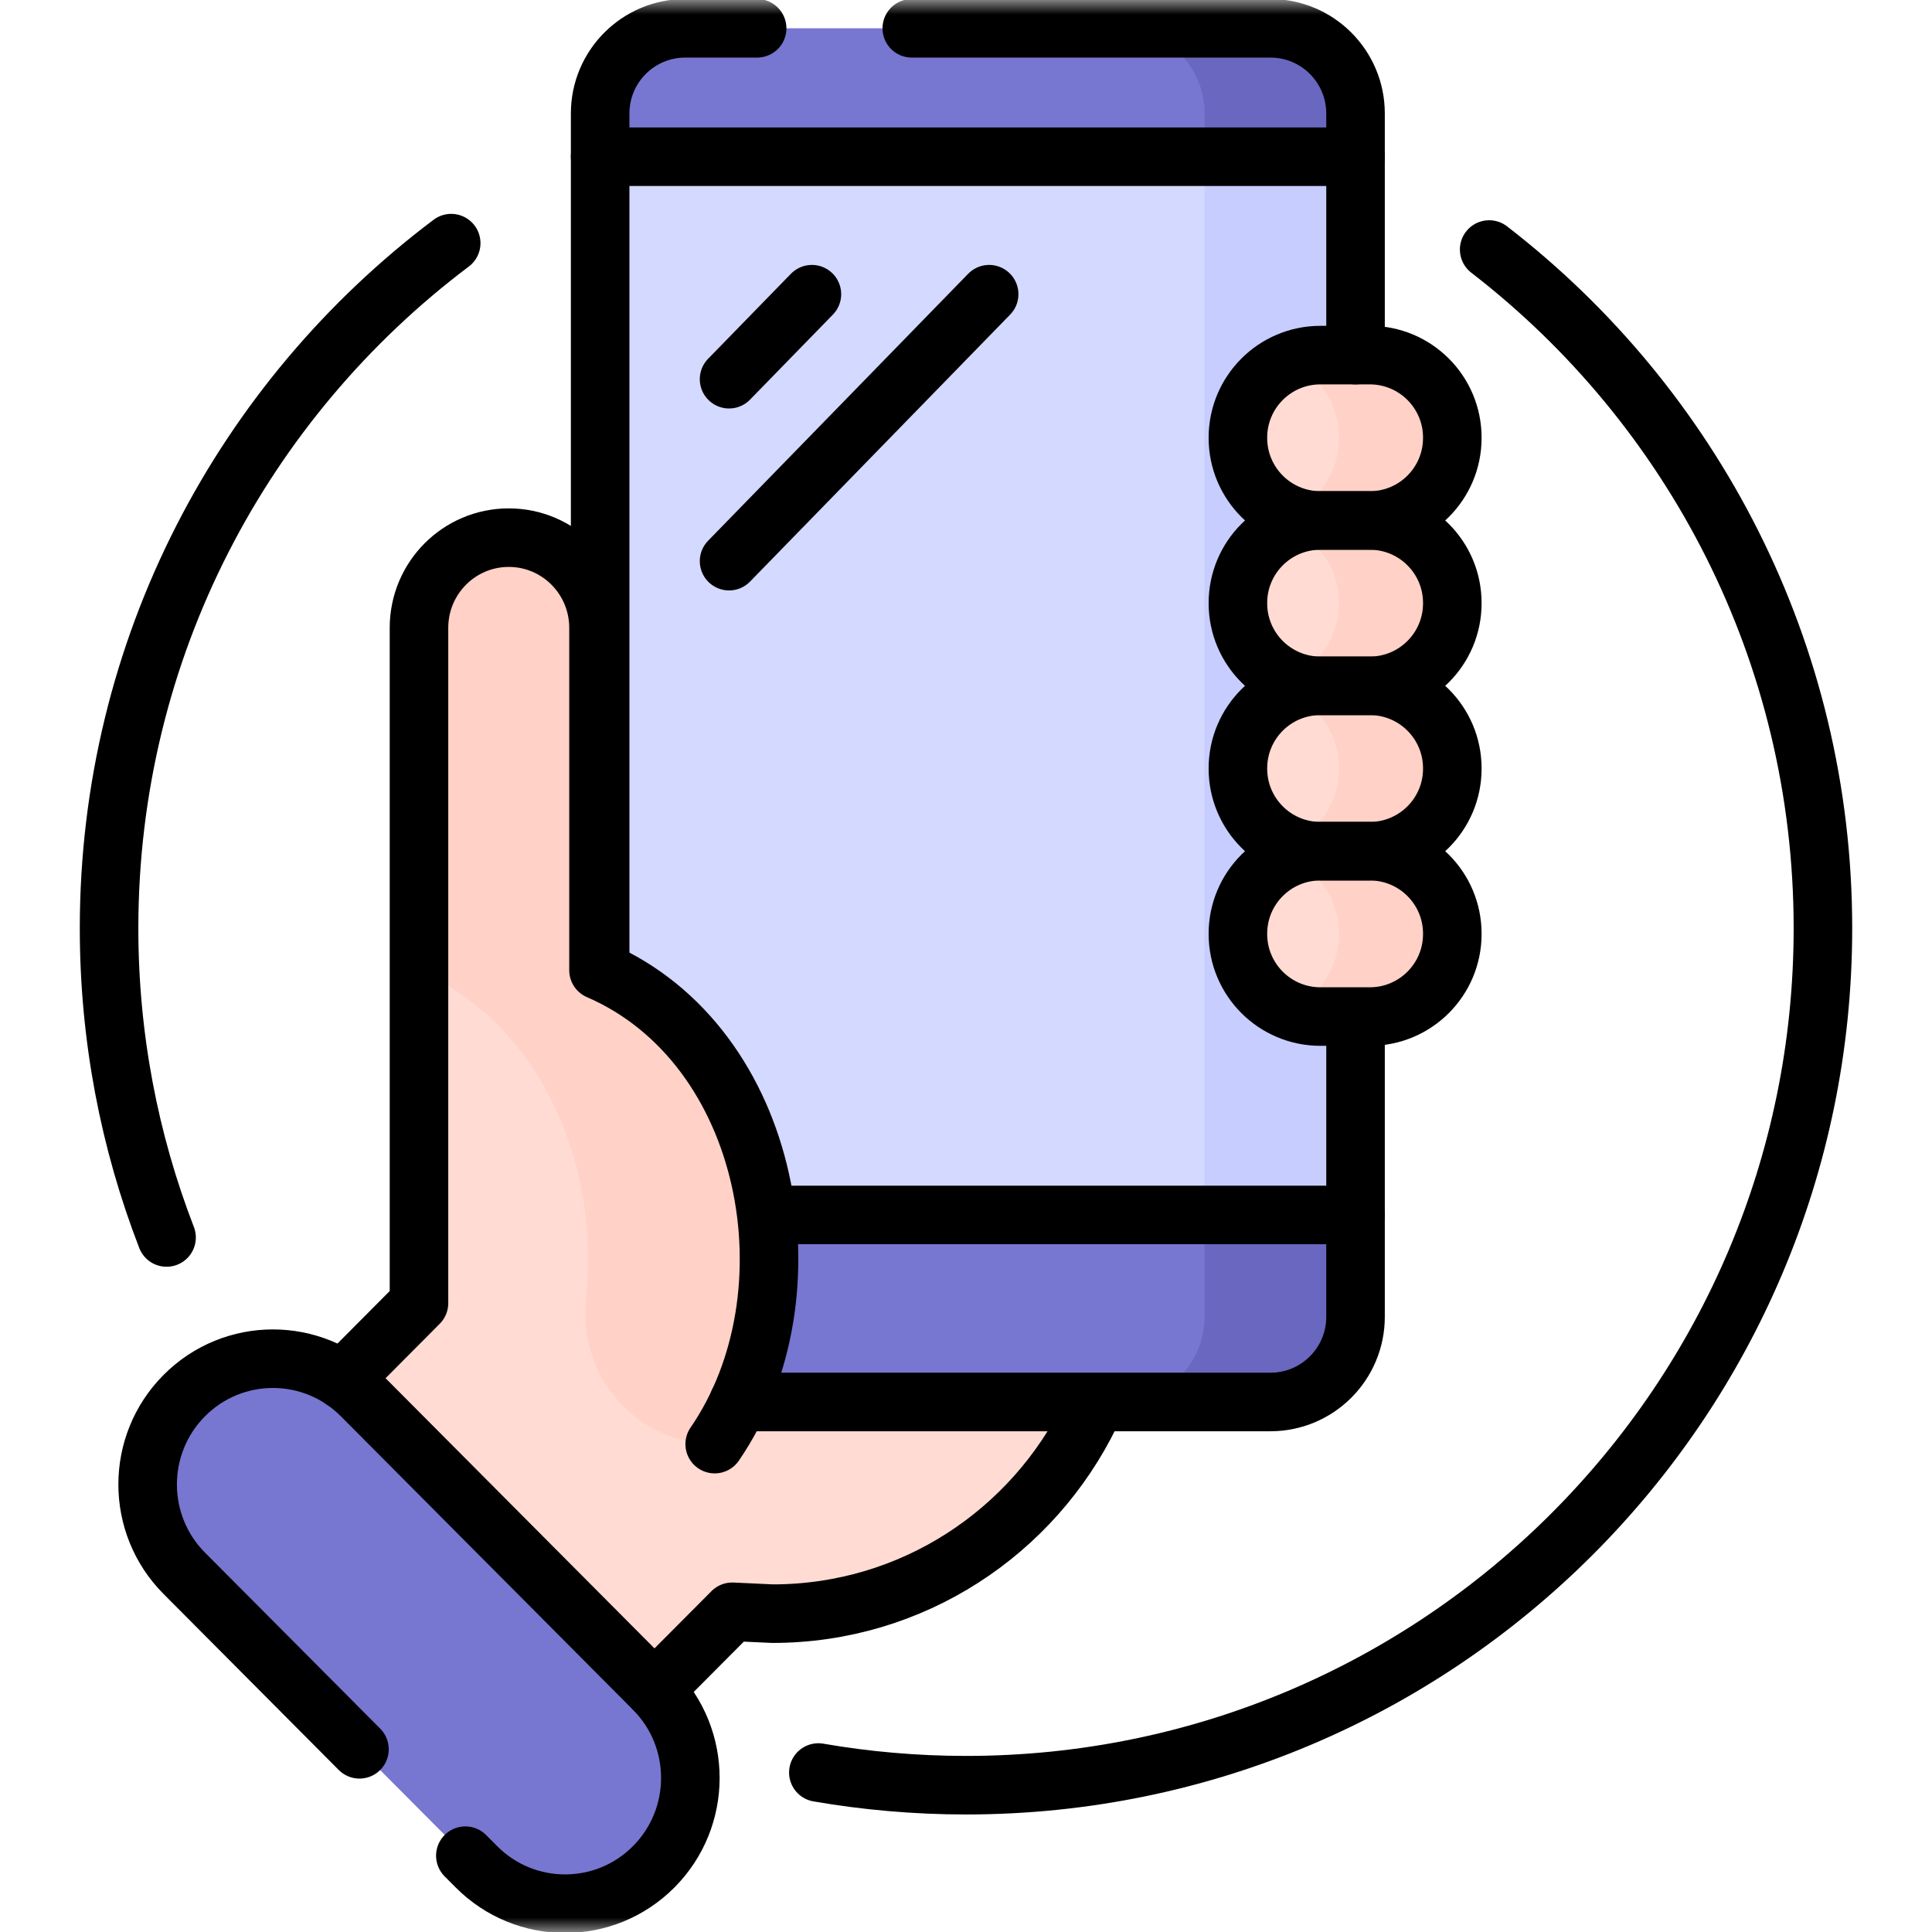 <svg width="66" height="66" viewBox="0 0 66 66" fill="none" xmlns="http://www.w3.org/2000/svg">
<g id="mobile">
<g id="g7608">
<g id="g7610">
<g id="Clip path group">
<mask id="mask0_993_94" style="mask-type:luminance" maskUnits="userSpaceOnUse" x="0" y="0" width="66" height="66">
<g id="clipPath7616">
<path id="path7614" d="M0 7.62939e-06H66V66H0V7.62939e-06Z" fill="white"/>
</g>
</mask>
<g mask="url(#mask0_993_94)">
<g id="g7612">
<g id="g7618">
<path id="path7620" d="M38.469 42.992C38.469 49.693 33.062 55.125 26.391 55.125C19.721 55.125 14.313 49.693 14.313 42.992C14.313 36.291 19.721 30.859 26.391 30.859C33.062 30.859 38.469 36.291 38.469 42.992Z" fill="#FFDBD3"/>
</g>
<g id="g7622">
<path id="path7624" d="M43.398 47.894H23.411C21.805 47.894 20.502 46.591 20.502 44.985V3.876C20.502 2.269 21.805 0.967 23.411 0.967H43.398C45.005 0.967 46.307 2.269 46.307 3.876V44.985C46.307 46.591 45.005 47.894 43.398 47.894Z" fill="#7776D0"/>
</g>
<g id="g7626">
<path id="path7628" d="M43.398 0.967H38.242C39.848 0.967 41.151 2.269 41.151 3.876V44.985C41.151 46.592 39.848 47.894 38.242 47.894H43.398C45.005 47.894 46.307 46.592 46.307 44.985V3.876C46.307 2.269 45.005 0.967 43.398 0.967Z" fill="#6967BF"/>
</g>
<path id="path7630" d="M46.307 41.504H20.502V5.354H46.307V41.504Z" fill="#D4D9FF"/>
<path id="path7632" d="M41.151 41.504H46.307V5.354H41.151V41.504Z" fill="#C7CDFF"/>
<g id="g7634">
<path id="path7636" d="M24.415 49.333C27.926 44.227 26.376 35.711 20.446 33.145V21.447C20.446 19.746 19.073 18.367 17.38 18.367C15.686 18.367 14.313 19.746 14.313 21.447V44.517L9.762 49.089L20.36 59.736L25.014 55.061" fill="#FFDBD3"/>
</g>
<g id="g7638">
<path id="path7640" d="M20.446 33.145V21.447C20.446 19.746 19.073 18.367 17.38 18.367C15.686 18.367 14.313 19.746 14.313 21.447V33.164C18.529 35.015 20.514 39.883 20.022 44.369C19.733 47.011 21.758 49.333 24.415 49.333C27.926 44.228 26.376 35.711 20.446 33.145Z" fill="#FFD1C7"/>
</g>
<g id="g7642">
<path id="path7644" d="M42.289 14.962V14.949C42.289 13.393 43.551 12.131 45.107 12.131H46.795C48.351 12.131 49.613 13.393 49.613 14.949V14.962C49.613 16.518 48.351 17.78 46.795 17.78H45.107C43.551 17.78 42.289 16.518 42.289 14.962Z" fill="#FFDBD3"/>
</g>
<g id="g7646">
<path id="path7648" d="M46.795 12.131H45.107C44.721 12.131 44.353 12.209 44.017 12.349C45.033 12.775 45.746 13.779 45.746 14.949V14.962C45.746 16.132 45.033 17.135 44.017 17.561C44.353 17.702 44.721 17.78 45.107 17.78H46.795C48.351 17.78 49.613 16.518 49.613 14.962V14.949C49.613 13.393 48.351 12.131 46.795 12.131Z" fill="#FFD1C7"/>
</g>
<g id="g7650">
<path id="path7652" d="M42.289 20.611V20.598C42.289 19.041 43.551 17.78 45.107 17.78H46.795C48.351 17.78 49.613 19.041 49.613 20.598V20.611C49.613 22.167 48.351 23.429 46.795 23.429H45.107C43.551 23.429 42.289 22.167 42.289 20.611Z" fill="#FFDBD3"/>
</g>
<g id="g7654">
<path id="path7656" d="M46.795 17.78H45.107C44.721 17.78 44.353 17.858 44.017 17.998C45.033 18.424 45.746 19.428 45.746 20.598V20.611C45.746 21.781 45.033 22.784 44.017 23.21C44.353 23.351 44.721 23.429 45.107 23.429H46.795C48.351 23.429 49.613 22.167 49.613 20.611V20.598C49.613 19.041 48.351 17.78 46.795 17.78Z" fill="#FFD1C7"/>
</g>
<g id="g7658">
<path id="path7660" d="M42.289 26.26V26.247C42.289 24.69 43.551 23.429 45.107 23.429H46.795C48.351 23.429 49.613 24.69 49.613 26.247V26.26C49.613 27.816 48.351 29.078 46.795 29.078H45.107C43.551 29.078 42.289 27.816 42.289 26.26Z" fill="#FFDBD3"/>
</g>
<g id="g7662">
<path id="path7664" d="M46.795 23.429H45.107C44.721 23.429 44.353 23.507 44.017 23.647C45.033 24.073 45.746 25.077 45.746 26.247V26.26C45.746 27.43 45.033 28.433 44.017 28.859C44.353 29 44.721 29.078 45.107 29.078H46.795C48.351 29.078 49.613 27.816 49.613 26.26V26.247C49.613 24.69 48.351 23.429 46.795 23.429Z" fill="#FFD1C7"/>
</g>
<g id="g7666">
<path id="path7668" d="M42.289 31.909V31.896C42.289 30.339 43.551 29.078 45.107 29.078H46.795C48.351 29.078 49.613 30.339 49.613 31.896V31.909C49.613 33.465 48.351 34.727 46.795 34.727H45.107C43.551 34.727 42.289 33.465 42.289 31.909Z" fill="#FFDBD3"/>
</g>
<g id="g7670">
<path id="path7672" d="M46.795 29.078H45.107C44.721 29.078 44.353 29.156 44.017 29.296C45.033 29.722 45.746 30.726 45.746 31.896V31.909C45.746 33.079 45.033 34.082 44.017 34.508C44.353 34.649 44.721 34.727 45.107 34.727H46.795C48.351 34.727 49.613 33.465 49.613 31.909V31.896C49.613 30.34 48.351 29.078 46.795 29.078Z" fill="#FFD1C7"/>
</g>
<g id="g7674">
<path id="path7676" d="M22.331 63.773C20.66 65.453 17.948 65.453 16.276 63.773L6.296 53.747C4.626 52.07 4.626 49.352 6.296 47.675C7.967 45.995 10.679 45.995 12.351 47.675L22.331 57.701C24.001 59.378 24.001 62.096 22.331 63.773Z" fill="#7776D0"/>
</g>
<g id="g7678">
<path id="path7680" d="M5.69 42.274C4.422 38.997 3.726 35.435 3.726 31.711C3.726 22.143 8.316 13.648 15.414 8.306" stroke="black" stroke-width="2" stroke-miterlimit="10" stroke-linecap="round" stroke-linejoin="round"/>
</g>
<g id="g7682">
<path id="path7684" d="M50.872 8.524C57.807 13.877 62.274 22.272 62.274 31.711C62.274 47.878 49.167 60.985 33 60.985C32.135 60.985 31.278 60.947 30.432 60.873C29.596 60.801 28.77 60.693 27.956 60.552" stroke="black" stroke-width="2" stroke-miterlimit="10" stroke-linecap="round" stroke-linejoin="round"/>
</g>
<g id="g7686">
<path id="path7688" d="M11.703 47.14L14.313 44.517V21.447C14.313 19.746 15.686 18.367 17.38 18.367C19.073 18.367 20.446 19.746 20.446 21.447V33.145C26.376 35.711 27.926 44.227 24.415 49.333" stroke="black" stroke-width="2" stroke-miterlimit="10" stroke-linecap="round" stroke-linejoin="round"/>
</g>
<g id="g7690">
<path id="path7692" d="M37.257 48.296C35.297 52.339 31.168 55.125 26.391 55.125L25.014 55.061L22.359 57.728" stroke="black" stroke-width="2" stroke-miterlimit="10" stroke-linecap="round" stroke-linejoin="round"/>
</g>
<g id="g7694">
<path id="path7696" d="M46.307 34.754V44.985C46.307 46.591 45.005 47.894 43.398 47.894H25.232" stroke="black" stroke-width="2" stroke-miterlimit="10" stroke-linecap="round" stroke-linejoin="round"/>
</g>
<g id="g7698">
<path id="path7700" d="M31.148 0.967H43.398C45.005 0.967 46.307 2.269 46.307 3.876V12.131" stroke="black" stroke-width="2" stroke-miterlimit="10" stroke-linecap="round" stroke-linejoin="round"/>
</g>
<g id="g7702">
<path id="path7704" d="M20.502 33.145V3.875C20.502 2.269 21.805 0.967 23.411 0.967H25.865" stroke="black" stroke-width="2" stroke-miterlimit="10" stroke-linecap="round" stroke-linejoin="round"/>
</g>
<g id="g7706">
<path id="path7708" d="M46.307 41.504H26.321" stroke="black" stroke-width="2" stroke-miterlimit="10" stroke-linecap="round" stroke-linejoin="round"/>
</g>
<g id="g7710">
<path id="path7712" d="M20.502 5.354H46.307" stroke="black" stroke-width="2" stroke-miterlimit="10" stroke-linecap="round" stroke-linejoin="round"/>
</g>
<g id="g7714">
<path id="path7716" d="M42.289 14.962V14.949C42.289 13.393 43.551 12.131 45.107 12.131H46.795C48.351 12.131 49.613 13.393 49.613 14.949V14.962C49.613 16.518 48.351 17.78 46.795 17.78H45.107C43.551 17.78 42.289 16.518 42.289 14.962Z" stroke="black" stroke-width="2" stroke-miterlimit="10" stroke-linecap="round" stroke-linejoin="round"/>
</g>
<g id="g7718">
<path id="path7720" d="M42.289 20.611V20.598C42.289 19.041 43.551 17.78 45.107 17.78H46.795C48.351 17.78 49.613 19.041 49.613 20.598V20.611C49.613 22.167 48.351 23.429 46.795 23.429H45.107C43.551 23.429 42.289 22.167 42.289 20.611Z" stroke="black" stroke-width="2" stroke-miterlimit="10" stroke-linecap="round" stroke-linejoin="round"/>
</g>
<g id="g7722">
<path id="path7724" d="M42.289 26.26V26.247C42.289 24.69 43.551 23.429 45.107 23.429H46.795C48.351 23.429 49.613 24.69 49.613 26.247V26.26C49.613 27.816 48.351 29.078 46.795 29.078H45.107C43.551 29.078 42.289 27.816 42.289 26.26Z" stroke="black" stroke-width="2" stroke-miterlimit="10" stroke-linecap="round" stroke-linejoin="round"/>
</g>
<g id="g7726">
<path id="path7728" d="M42.289 31.909V31.896C42.289 30.339 43.551 29.078 45.107 29.078H46.795C48.351 29.078 49.613 30.339 49.613 31.896V31.909C49.613 33.465 48.351 34.727 46.795 34.727H45.107C43.551 34.727 42.289 33.465 42.289 31.909Z" stroke="black" stroke-width="2" stroke-miterlimit="10" stroke-linecap="round" stroke-linejoin="round"/>
</g>
<g id="g7730">
<path id="path7732" d="M15.897 63.393L16.276 63.773C17.948 65.453 20.66 65.453 22.331 63.773C24.001 62.096 24.001 59.378 22.331 57.701L12.351 47.675C10.679 45.995 7.967 45.995 6.296 47.675C4.626 49.352 4.626 52.07 6.296 53.747L12.28 59.759" stroke="black" stroke-width="2" stroke-miterlimit="10" stroke-linecap="round" stroke-linejoin="round"/>
</g>
<g id="g7734">
<path id="path7736" d="M24.906 12.954L27.736 10.05" stroke="black" stroke-width="2" stroke-miterlimit="10" stroke-linecap="round" stroke-linejoin="round"/>
</g>
<g id="g7738">
<path id="path7740" d="M24.906 19.17L33.791 10.05" stroke="black" stroke-width="2" stroke-miterlimit="10" stroke-linecap="round" stroke-linejoin="round"/>
</g>
</g>
</g>
</g>
</g>
</g>
</g>
</svg>
